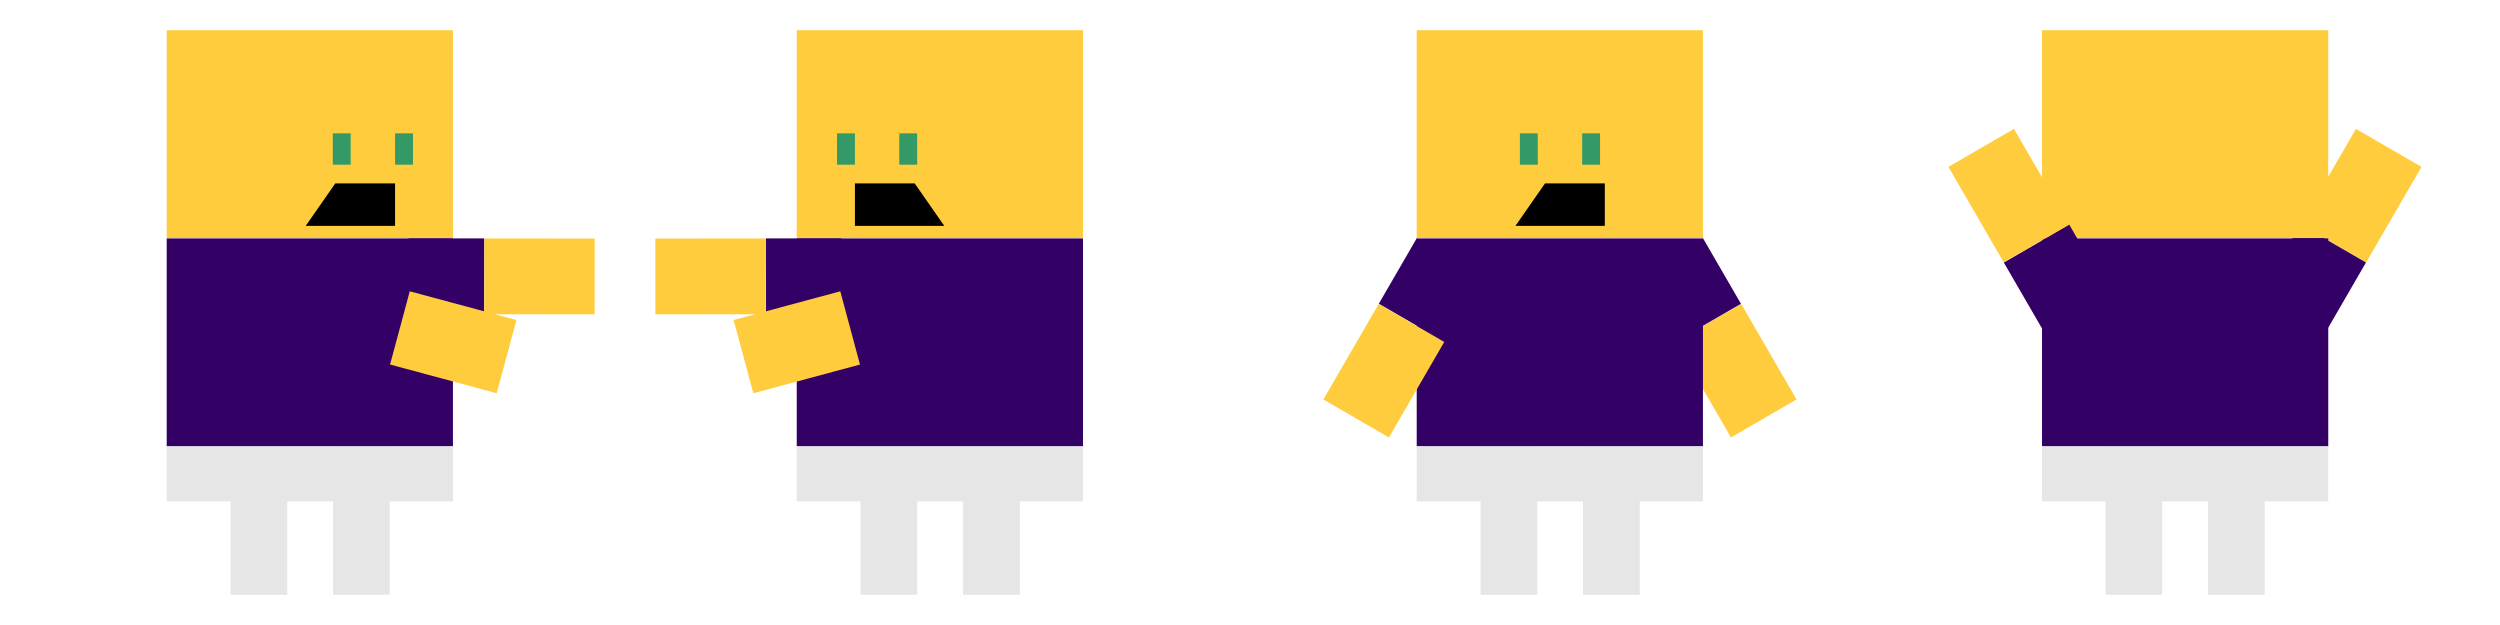 <svg xmlns="http://www.w3.org/2000/svg" xml:space="preserve" width="326.54mm" height="81.635mm" version="1.1"
style="fill-rule:evenodd" viewBox="0 0 7948 1987">
 <!-- @treedbox, treedbox.com -->
 <defs>
  <style type="text/css">
   <![CDATA[
    .fil0 {fill:none}
    .fil5 {fill:black}
    .fil3 {fill:#330066}
    .fil4 {fill:#339966}
    .fil1 {fill:#E6E6E6}
    .fil2 {fill:#FFCC3E}
   ]]>
  </style>
 </defs>
 <g>
  <rect class="fil0" x="3974" width="1987" height="1987"/>
  <rect class="fil0" x="5961" width="1987" height="1987"/>
  <rect class="fil0" width="1987" height="1987"/>
  <rect class="fil1" x="4707" y="1419" width="180" height="472"/>
  <rect class="fil1" x="5033" y="1419" width="180" height="472"/>
  <rect class="fil2" transform="matrix(0.865 -0.501 0.501 0.865 5327.24 1087.04)" width="241" height="351"/>
  <rect class="fil3" transform="matrix(0.832 -0.482 0.482 0.832 5206.38 878.281)" width="250" height="250"/>
  <rect class="fil2" x="4504" y="96" width="910" height="661"/>
  <rect class="fil4" x="5030" y="424" width="56.892" height="99.562"/>
  <rect class="fil4" x="4832" y="424" width="56.892" height="99.562"/>
  <rect class="fil3" x="4504" y="758" width="910" height="661"/>
  <polygon class="fil5" points="4818,718 4912,583 5102,583 5102,718 "/>
  <rect class="fil3" transform="matrix(0.832 0.482 -0.482 0.832 4503.98 757.689)" width="250" height="250"/>
  <rect class="fil2" transform="matrix(0.865 0.501 -0.501 0.865 4383.08 966.429)" width="241" height="351"/>
  <rect class="fil1" x="4504" y="1419" width="910" height="175"/>
  <rect class="fil1" x="6694" y="1419" width="180" height="472"/>
  <rect class="fil1" x="7020" y="1419" width="180" height="472"/>
  <rect class="fil2" transform="matrix(0.865 0.501 -0.501 0.865 7490 409.786)" width="241" height="351"/>
  <rect class="fil3" transform="matrix(0.832 0.482 0.482 -0.832 7193.44 922.027)" width="250" height="250"/>
  <rect class="fil2" x="6492" y="96" width="910" height="661"/>
  <rect class="fil3" x="6492" y="758" width="910" height="661"/>
  <rect class="fil3" transform="matrix(0.832 -0.482 -0.482 -0.832 6491.05 1042.65)" width="250" height="250"/>
  <rect class="fil2" transform="matrix(0.865 -0.501 0.501 0.865 6194.39 530.466)" width="241" height="351"/>
  <rect class="fil1" x="6492" y="1419" width="910" height="175"/>
  <rect class="fil1" x="733" y="1419" width="180" height="472"/>
  <rect class="fil1" x="1059" y="1419" width="180" height="472"/>
  <rect class="fil2" transform="matrix(-0.001 1 -1 -0.001 1890.71 758.392)" width="241" height="351"/>
  <rect class="fil3" transform="matrix(-0.001 0.961 0.961 0.001 1298.81 757.686)" width="250" height="250"/>
  <rect class="fil2" x="530" y="96" width="910" height="661"/>
  <rect class="fil4" x="1256" y="424" width="56.892" height="99.562"/>
  <rect class="fil4" x="1058" y="424" width="56.892" height="99.562"/>
  <rect class="fil3" x="530" y="758" width="910" height="661"/>
  <polygon class="fil5" points="972,718 1066,583 1256,583 1256,718 "/>
  <rect class="fil3" transform="matrix(0.25 -0.928 0.928 0.25 1007.16 1096.18)" width="250" height="250"/>
  <rect class="fil2" transform="matrix(0.26 -0.966 0.966 0.26 1240.08 1158.93)" width="241" height="351"/>
  <rect class="fil1" x="530" y="1419" width="910" height="175"/>
  <rect class="fil0" x="1987" width="1987" height="1987"/>
  <rect class="fil1" x="3062" y="1419" width="180" height="472"/>
  <rect class="fil1" x="2736" y="1419" width="180" height="472"/>
  <rect class="fil2" transform="matrix(0.001 1 1 -0.001 2083.43 758.392)" width="241" height="351"/>
  <rect class="fil3" transform="matrix(0.001 0.961 -0.961 0.001 2675.32 757.686)" width="250" height="250"/>
  <rect class="fil2" x="2533" y="96" width="910" height="661"/>
  <rect class="fil4" x="2661" y="424" width="56.892" height="99.562"/>
  <rect class="fil4" x="2859" y="424" width="56.892" height="99.562"/>
  <rect class="fil3" x="2533" y="758" width="910" height="661"/>
  <polygon class="fil5" points="3002,718 2908,583 2718,583 2718,718 "/>
  <rect class="fil3" transform="matrix(-0.25 -0.928 -0.928 0.25 2966.98 1096.18)" width="250" height="250"/>
  <rect class="fil2" transform="matrix(-0.26 -0.966 -0.966 0.26 2734.06 1158.93)" width="241" height="351"/>
  <rect class="fil1" x="2533" y="1419" width="910" height="175"/>
 </g>
</svg>
